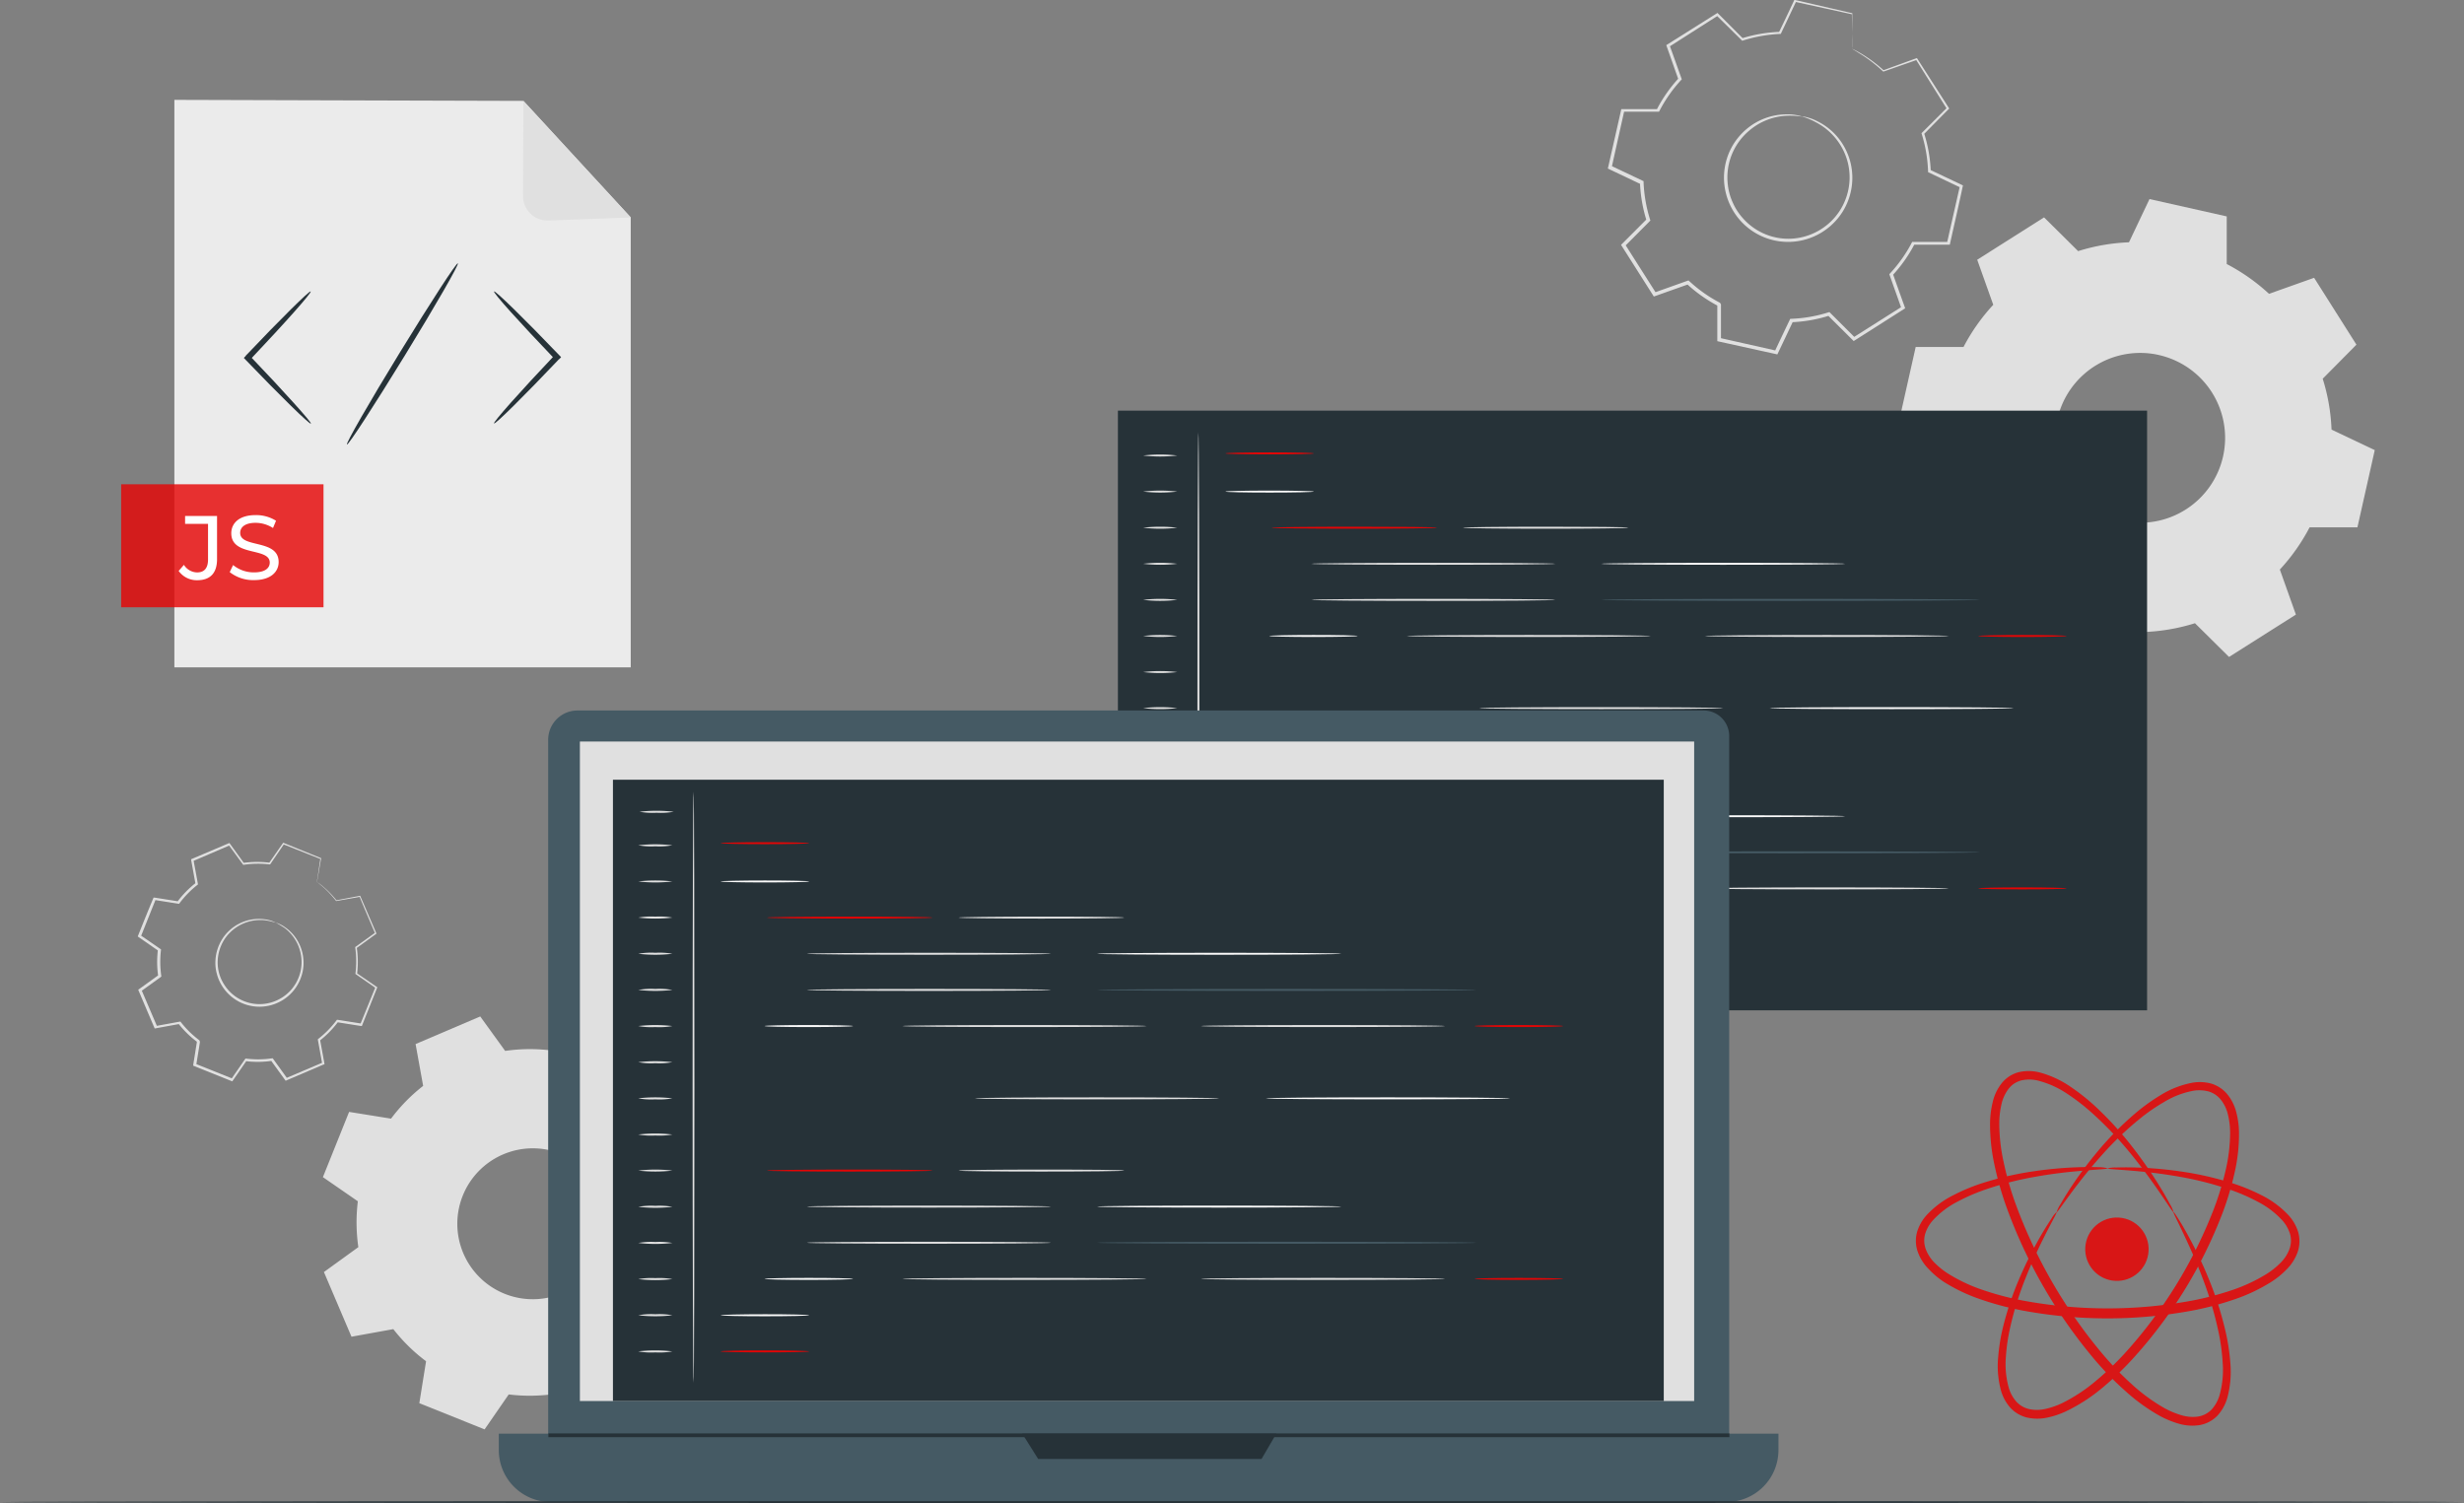 <svg xmlns="http://www.w3.org/2000/svg" viewBox="0 0 650.83 397.02"><rect x="0" y="0" width="650.83" height="397.02" fill="#808080" stroke="none"/><defs><style>.cls-1,.cls-2{fill:#e0e0e0;}.cls-1{fill-rule:evenodd;}.cls-3{fill:none;}.cls-4{fill:#ebebeb;}.cls-5{fill:#263238;}.cls-6{opacity:0.81;}.cls-7{fill:#e60505;}.cls-8{fill:#fff;}.cls-9{fill:#e50505;}.cls-10{fill:#e8505b;}.cls-11{fill:#fafafa;}.cls-12{fill:#455a64;}.cls-13{opacity:0.86;}.cls-14{fill:#e40505;}</style></defs><g id="Background_Complete" data-name="Background Complete"><path class="cls-1" d="M637.77,117.56a51.51,51.51,0,0,1,11.14,7.85l11.91-4.23L672,138.84l-8.91,9a51.1,51.1,0,0,1,2.33,13.43l11.42,5.42-4.58,20.4-12.63,0a51.51,51.51,0,0,1-7.86,11.15l4.24,11.9-17.66,11.19-9-8.91A51.51,51.51,0,0,1,616,214.74l-5.42,11.42-20.41-4.58,0-12.63A51.51,51.51,0,0,1,579,201.09l-11.91,4.24-11.19-17.66,8.92-9a51.94,51.94,0,0,1-2.34-13.43L551,159.86l4.58-20.4,12.63,0a51.27,51.27,0,0,1,7.86-11.15l-4.24-11.9,17.66-11.19,9,8.91a51.51,51.51,0,0,1,13.43-2.33l5.42-11.42,20.4,4.58,0,12.63Zm-18,24a22.43,22.43,0,1,0,17,26.8A22.43,22.43,0,0,0,619.78,141.57Z" transform="translate(-49.58 -47.8)"/><path class="cls-2" d="M525.53,78.51a12.64,12.64,0,0,1,3.91,1.23,16.46,16.46,0,0,1,7.81,7.89,16.62,16.62,0,0,1,1.59,7.63,17,17,0,0,1-2.62,8.56,17,17,0,0,1-7.5,6.43,16.92,16.92,0,0,1-19.64-4.4,17.06,17.06,0,0,1-4-9A16.91,16.91,0,0,1,506.34,88a16.73,16.73,0,0,1,4.7-6.22A16.48,16.48,0,0,1,521.47,78a12.6,12.6,0,0,1,4.06.56c0,.12-1.45-.29-4-.19a16.46,16.46,0,0,0-10,4,16.14,16.14,0,0,0-5.54,14.45,15,15,0,0,0,1.26,4.45,15.21,15.21,0,0,0,2.6,4.07,16,16,0,0,0,18.56,4.16,16.19,16.19,0,0,0,7.13-6.06,16.28,16.28,0,0,0,2.57-8.11,16.11,16.11,0,0,0-1.41-7.32,16.55,16.55,0,0,0-7.36-7.84C527,78.87,525.5,78.62,525.53,78.51Z" transform="translate(-49.58 -47.8)"/><path class="cls-2" d="M538.81,60.79a5.08,5.08,0,0,1,0-.59c0-.43,0-1,0-1.76q0-2.43-.09-7l.12.15-15.09-3.3.27-.13-4,8.44-.07.16h-.17a38.17,38.17,0,0,0-9.84,1.75l-.18.06-.13-.14L503,51.89l.42,0-13,8.29.15-.44c1,2.72,2.05,5.72,3.15,8.79l.08.22-.17.18a37.43,37.43,0,0,0-5.72,8.15l-.11.22h-.25l-9.33,0,.42-.33c-1.06,4.73-2.2,9.84-3.36,15.07l-.25-.5,8.43,4,.25.11V96a37.75,37.75,0,0,0,1.71,9.79l.09.27-.2.19-6.58,6.62.06-.58c2.62,4.13,5.43,8.55,8.27,13l-.56-.19,8.79-3.13.28-.1.21.19a37.08,37.08,0,0,0,8.11,5.72h0l.26.42h0v9.32l-.37-.47,15.07,3.39-.53.25q2-4.25,4-8.42l.13-.26h.28a37.28,37.28,0,0,0,9.79-1.7l.27-.08.2.2,6.6,6.59L539,137l13-8.24-.18.51c-1.06-3-2.09-5.91-3.12-8.79l-.08-.25.17-.19a37.39,37.39,0,0,0,5.75-8.12l.11-.22h9.58l-.39.31c1.2-5.3,2.34-10.3,3.41-15.06l.2.41-8.41-4-.19-.09V93a37.68,37.68,0,0,0-1.68-9.83l-.06-.18.14-.14,6.6-6.59,0,.35-8.2-13.07.25.08-8.81,3.08-.09,0-.07-.07a38.73,38.73,0,0,0-6-4.61l-1.6-1a5.56,5.56,0,0,1-.53-.32,4.14,4.14,0,0,1,.57.25c.37.19.92.48,1.64.9a37,37,0,0,1,6.12,4.53l-.15,0,8.77-3.19.16-.06.09.15,8.32,13,.12.19-.16.16c-2,2-4.18,4.22-6.56,6.64l.07-.32a38,38,0,0,1,1.77,10l-.19-.3,8.44,4,.26.13-.07.28c-1,4.77-2.17,9.77-3.34,15.07l-.07.31h-.32l-9.33,0,.37-.22a38.1,38.1,0,0,1-5.85,8.32l.09-.43q1.53,4.32,3.14,8.79l.11.33-.29.19-13,8.27-.31.19-.25-.25-6.62-6.58.46.11a37.88,37.88,0,0,1-10,1.75l.41-.26-4,8.43-.16.34-.37-.09L503.55,138l-.37-.08v-.38c0-1.55,0-3.1,0-4.65v-4.67h0c.51.84.14.23.25.42h0a38.78,38.78,0,0,1-8.32-5.87l.48.1L486.77,126l-.36.12-.2-.32-8.25-13-.2-.31.26-.27,6.59-6.61-.11.47a38.38,38.38,0,0,1-1.74-10l.25.39-8.42-4-.32-.15.08-.35,3.4-15,.07-.34h9.67l-.36.22A38.08,38.08,0,0,1,493,68.43l-.08.4L489.8,60l-.1-.28.26-.16L503,51.36l.23-.14.19.19C505.75,53.72,508,56,510,58l-.32-.08a38.05,38.05,0,0,1,10-1.7l-.24.15c1.46-3,2.82-5.86,4-8.4l.08-.18.19,0,15,3.47.12,0v.12q0,4.5-.06,6.92c0,.76,0,1.35,0,1.79A5.31,5.31,0,0,1,538.81,60.79Z" transform="translate(-49.58 -47.8)"/><path class="cls-3" d="M133.33,280.93a26.3,26.3,0,0,1,4.93,4.84l6.31-1.15,4.15,9.75-5.19,3.75a25.76,25.76,0,0,1,.08,6.91l5.27,3.64-3.95,9.84-6.33-1a26,26,0,0,1-4.83,4.94l1.15,6.3-9.75,4.16-3.75-5.19a25.77,25.77,0,0,1-6.91.07L110.87,333l-9.84-4,1-6.32a25.76,25.76,0,0,1-4.94-4.84l-6.3,1.15-4.16-9.75,5.19-3.75a25.77,25.77,0,0,1-.07-6.91L86.5,295l4-9.83,6.32,1a25.76,25.76,0,0,1,4.84-4.94l-1.15-6.3,9.74-4.16L114,276a26.18,26.18,0,0,1,6.91-.07l3.64-5.27,9.83,3.95-1,6.32Zm-11,10.55a11.37,11.37,0,1,0,6.31,14.79A11.37,11.37,0,0,0,122.37,291.48Z" transform="translate(-49.58 -47.8)"/><path class="cls-2" d="M122.37,291.48a8.79,8.79,0,0,1,2.52,1.26,11.31,11.31,0,0,1,4.42,6.21,11.6,11.6,0,0,1,.24,5.35,11.74,11.74,0,0,1-2.73,5.51,11.7,11.7,0,0,1-5.78,3.53,11.63,11.63,0,0,1-12.83-5.15,11.37,11.37,0,0,1-1.37-3.22,10.91,10.91,0,0,1-.36-3.34,11.71,11.71,0,0,1,1.85-5.86,11.49,11.49,0,0,1,11.35-5.12,8.58,8.58,0,0,1,2.69.83c0,.08-1-.35-2.72-.58a11.31,11.31,0,0,0-7.22,1.58,11.1,11.1,0,0,0-3.65,3.58,11.28,11.28,0,0,0-1.7,5.59,10.7,10.7,0,0,0,.36,3.16,10.36,10.36,0,0,0,1.32,3,11,11,0,0,0,12.12,4.87,11.17,11.17,0,0,0,5.5-3.32,11.13,11.13,0,0,0,2.48-10.32,11.33,11.33,0,0,0-4.12-6.13A26.71,26.71,0,0,0,122.37,291.48Z" transform="translate(-49.58 -47.8)"/><path class="cls-2" d="M133.33,280.93a1.68,1.68,0,0,1,0-.39c0-.3.09-.69.17-1.2.16-1.1.39-2.69.7-4.74l.06.11-9.85-3.9.19-.06c-1.09,1.61-2.31,3.38-3.61,5.29l-.07.09h-.12a25.49,25.49,0,0,0-6.85.1l-.13,0-.08-.11L110,271l.27.08-9.73,4.18.15-.28c.36,1.95.76,4.09,1.16,6.3l0,.16-.13.1A25.81,25.81,0,0,0,97,286.38l-.1.14-.17,0-6.33-1,.32-.18c-1.24,3.09-2.57,6.43-3.94,9.84l-.11-.36,5.27,3.64.16.1,0,.19a26.05,26.05,0,0,0,.08,6.82l0,.19-.15.12-5.19,3.75.1-.38L91.11,319l-.36-.19,6.3-1.15.2,0,.12.15a25.65,25.65,0,0,0,4.87,4.77h0c.06.14-.12-.31.13.32h0V323l0,.2-.07.4-.12.79-.26,1.59c-.17,1.05-.34,2.11-.51,3.15l-.2-.35,9.84,3.95-.39.12,3.64-5.27.11-.16.2,0a25.1,25.1,0,0,0,6.82-.07l.19,0,.11.15,3.75,5.2-.37-.11,9.75-4.15-.18.33q-.57-3.21-1.14-6.3l0-.18.14-.1a26,26,0,0,0,4.79-4.88l.1-.14.17,0,6.32,1-.3.16,4-9.82.09.3-5.26-3.66-.12-.08,0-.14a26,26,0,0,0-.06-6.85l0-.13.11-.07,5.2-3.74-.06.23c-1.6-3.78-3-7-4.12-9.76l.16.08-6.31,1.11h-.06l0-.05a26.36,26.36,0,0,0-3.55-3.78l-1-.84c-.23-.18-.33-.27-.32-.28l.35.24c.23.17.58.43,1,.79a26.13,26.13,0,0,1,3.65,3.74l-.11,0,6.3-1.2.11,0,0,.11,4.2,9.73.06.14-.12.09-5.18,3.77.09-.2a26.05,26.05,0,0,1,.09,7l-.1-.22,5.28,3.63.17.11-.08.18c-1.24,3.12-2.55,6.38-3.93,9.85l-.08.2-.22,0-6.32-1,.27-.11a26.21,26.21,0,0,1-4.88,5l.11-.29q.57,3.11,1.15,6.3l0,.24L135,329l-9.75,4.17-.22.1-.15-.2-3.76-5.19.3.13a26.36,26.36,0,0,1-7,.08l.3-.14q-1.8,2.61-3.64,5.27l-.14.22-.24-.1-9.84-3.95-.24-.09,0-.26.51-3.15.25-1.59.13-.79.06-.4,0-.2,0-.1v-.08h0c.25.62.07.17.12.31h0a25.75,25.75,0,0,1-5-4.89l.31.12-6.3,1.15-.26.05-.1-.24c-1.43-3.35-2.84-6.66-4.15-9.75l-.1-.24.2-.15,5.2-3.75-.13.31a26.55,26.55,0,0,1-.07-7l.13.3-5.26-3.65-.2-.14.09-.22c1.37-3.42,2.71-6.75,4-9.83l.09-.22.23,0,6.32,1-.27.11a26.29,26.29,0,0,1,4.89-5l-.1.26c-.4-2.2-.78-4.35-1.14-6.3l0-.2.19-.08,9.75-4.14.17-.07.11.15,3.74,5.2-.2-.09a26.22,26.22,0,0,1,7-.05l-.18.08,3.66-5.25.08-.11.12.05,9.81,4,.08,0v.08l-.81,4.68c-.09.51-.17.91-.22,1.21A2.39,2.39,0,0,1,133.33,280.93Z" transform="translate(-49.58 -47.8)"/><path class="cls-1" d="M216.94,334.08a45.34,45.34,0,0,1,8.64,8.47l11-2,7.29,17.08-9.1,6.58a45.41,45.41,0,0,1,.14,12.11l9.23,6.38-6.93,17.23-11.08-1.78a45.11,45.11,0,0,1-8.47,8.65l2,11-17.08,7.29L196.06,416a45.84,45.84,0,0,1-12.11.13l-6.37,9.23-17.24-6.92,1.78-11.08a45.45,45.45,0,0,1-8.65-8.48l-11.05,2-7.28-17.08,9.09-6.58a45.85,45.85,0,0,1-.13-12.11l-9.23-6.38,6.92-17.23,11.08,1.78a45.45,45.45,0,0,1,8.48-8.65l-2-11.05,17.08-7.29,6.58,9.1a45.43,45.43,0,0,1,12.11-.13l6.38-9.23L218.71,323l-1.77,11.08Zm-19.2,18.48a19.93,19.93,0,1,0,11.06,25.92A19.93,19.93,0,0,0,197.74,352.56Z" transform="translate(-49.58 -47.8)"/></g><g id="JavaScript"><polygon class="cls-4" points="166.6 176.28 46.06 176.28 46.06 26.38 138.26 26.65 166.6 57.41 166.6 176.28"/><path class="cls-5" d="M131.7,159.7c-.15.15-2.15-1.66-5.26-4.7s-7.34-7.32-11.94-12.12l-.51-.54.51-.54,0-.05c4.58-4.83,8.79-9.15,11.9-12.22s5.1-4.9,5.25-4.75-1.55,2.24-4.45,5.51-7,7.7-11.57,12.54l-.05,0V141.8c4.6,4.8,8.69,9.2,11.6,12.44S131.86,159.55,131.7,159.7Z" transform="translate(-49.58 -47.8)"/><path class="cls-5" d="M180.07,124.78c.16-.15,2.16,1.66,5.27,4.7s7.34,7.32,11.93,12.12l.52.54-.51.54-.05,0c-4.59,4.84-8.8,9.15-11.9,12.22s-5.1,4.9-5.26,4.75,1.56-2.24,4.46-5.51,7-7.7,11.56-12.53l0-.06v1.08c-4.59-4.8-8.69-9.2-11.6-12.43S179.92,124.93,180.07,124.78Z" transform="translate(-49.58 -47.8)"/><path class="cls-5" d="M141.22,165.21c-.36-.22,5.89-11.12,14-24.34s14.93-23.75,15.3-23.52-5.88,11.12-14,24.34S141.59,165.44,141.22,165.21Z" transform="translate(-49.58 -47.8)"/><path class="cls-2" d="M187.84,74.46l-.11,25.11a6.46,6.46,0,0,0,6.65,6.48l21.8-.81Z" transform="translate(-49.58 -47.8)"/><g class="cls-6"><rect class="cls-7" x="32" y="127.92" width="53.45" height="32.49"/></g><path class="cls-8" d="M96.77,198.61,98.16,197a4.19,4.19,0,0,0,3.5,2c1.89,0,2.87-1.15,2.87-3.41v-9.42H98.47v-2.08h8.44v11.38c0,3.74-1.82,5.59-5.25,5.59A5.87,5.87,0,0,1,96.77,198.61Z" transform="translate(-49.58 -47.8)"/><path class="cls-8" d="M110.26,198.92l.89-1.87a8.6,8.6,0,0,0,5.53,1.94c2.91,0,4.15-1.13,4.15-2.59,0-4.1-10.16-1.51-10.16-7.74,0-2.59,2-4.8,6.42-4.8a9.88,9.88,0,0,1,5.4,1.49l-.8,1.92a8.6,8.6,0,0,0-4.6-1.37c-2.85,0-4.07,1.2-4.07,2.66,0,4.1,10.16,1.54,10.16,7.7,0,2.56-2.06,4.77-6.5,4.77A10,10,0,0,1,110.26,198.92Z" transform="translate(-49.58 -47.8)"/></g><g id="Screen"><rect class="cls-5" x="295.28" y="108.47" width="271.84" height="158.4"/><path class="cls-2" d="M366.12,306.7c-.14,0-.26-32.39-.26-72.34S366,162,366.12,162s.26,32.38.26,72.34S366.27,306.7,366.12,306.7Z" transform="translate(-49.58 -47.8)"/><path class="cls-2" d="M360.53,168.12a39.07,39.07,0,0,1-9,0,39.07,39.07,0,0,1,9,0Z" transform="translate(-49.58 -47.8)"/><path class="cls-2" d="M360.53,177.65a39.07,39.07,0,0,1-9,0,39.07,39.07,0,0,1,9,0Z" transform="translate(-49.58 -47.8)"/><path class="cls-2" d="M360.53,187.19a39.07,39.07,0,0,1-9,0,39.07,39.07,0,0,1,9,0Z" transform="translate(-49.58 -47.8)"/><path class="cls-2" d="M360.53,196.72a39.07,39.07,0,0,1-9,0,39.07,39.07,0,0,1,9,0Z" transform="translate(-49.58 -47.8)"/><path class="cls-2" d="M360.53,206.25a39.07,39.07,0,0,1-9,0,39.07,39.07,0,0,1,9,0Z" transform="translate(-49.58 -47.8)"/><path class="cls-2" d="M360.53,215.79a39.07,39.07,0,0,1-9,0,39.07,39.07,0,0,1,9,0Z" transform="translate(-49.58 -47.8)"/><path class="cls-2" d="M360.53,225.32a39.07,39.07,0,0,1-9,0,39.07,39.07,0,0,1,9,0Z" transform="translate(-49.58 -47.8)"/><path class="cls-2" d="M360.53,234.85a39.07,39.07,0,0,1-9,0,39.07,39.07,0,0,1,9,0Z" transform="translate(-49.58 -47.8)"/><path class="cls-2" d="M360.53,244.39a39.07,39.07,0,0,1-9,0,39.07,39.07,0,0,1,9,0Z" transform="translate(-49.58 -47.8)"/><path class="cls-2" d="M360.53,253.92a39.07,39.07,0,0,1-9,0,39.07,39.07,0,0,1,9,0Z" transform="translate(-49.58 -47.8)"/><path class="cls-2" d="M360.53,263.45a39.07,39.07,0,0,1-9,0,39.07,39.07,0,0,1,9,0Z" transform="translate(-49.58 -47.8)"/><path class="cls-2" d="M360.53,273a39.07,39.07,0,0,1-9,0,39.07,39.07,0,0,1,9,0Z" transform="translate(-49.58 -47.8)"/><path class="cls-2" d="M360.53,282.52a39.07,39.07,0,0,1-9,0,39.07,39.07,0,0,1,9,0Z" transform="translate(-49.58 -47.8)"/><path class="cls-2" d="M360.53,292.05a39.07,39.07,0,0,1-9,0,39.07,39.07,0,0,1,9,0Z" transform="translate(-49.58 -47.8)"/><path class="cls-2" d="M360.53,301.59a39.07,39.07,0,0,1-9,0,39.07,39.07,0,0,1,9,0Z" transform="translate(-49.58 -47.8)"/><path class="cls-9" d="M396.62,167.56c0,.14-5.23.26-11.68.26s-11.69-.12-11.69-.26,5.23-.26,11.69-.26S396.62,167.41,396.62,167.56Z" transform="translate(-49.58 -47.8)"/><path class="cls-10" d="M396.62,301.59c0,.14-5.23.26-11.68.26s-11.69-.12-11.69-.26,5.23-.26,11.69-.26S396.62,301.44,396.62,301.59Z" transform="translate(-49.58 -47.8)"/><path class="cls-9" d="M429.16,187.19c0,.14-9.79.26-21.86.26s-21.86-.12-21.86-.26,9.79-.26,21.86-.26S429.16,187,429.16,187.19Z" transform="translate(-49.58 -47.8)"/><path class="cls-2" d="M479.7,187.19c0,.14-9.78.26-21.85.26s-21.86-.12-21.86-.26,9.78-.26,21.86-.26S479.7,187,479.7,187.19Z" transform="translate(-49.58 -47.8)"/><path class="cls-2" d="M460.39,196.72c0,.14-14.43.26-32.21.26s-32.22-.12-32.22-.26,14.42-.26,32.22-.26S460.39,196.58,460.39,196.72Z" transform="translate(-49.58 -47.8)"/><path class="cls-2" d="M460.39,206.25c0,.15-14.43.26-32.21.26S396,206.4,396,206.25s14.42-.26,32.22-.26S460.39,206.11,460.39,206.25Z" transform="translate(-49.58 -47.8)"/><path class="cls-2" d="M504.73,234.85c0,.15-14.42.26-32.21.26s-32.21-.11-32.21-.26,14.42-.26,32.21-.26S504.73,234.71,504.73,234.85Z" transform="translate(-49.58 -47.8)"/><path class="cls-2" d="M485.6,215.79c0,.14-14.43.26-32.21.26s-32.22-.12-32.22-.26,14.42-.26,32.22-.26S485.6,215.64,485.6,215.79Z" transform="translate(-49.58 -47.8)"/><path class="cls-2" d="M564.32,215.79c0,.14-14.42.26-32.21.26s-32.21-.12-32.21-.26,14.42-.26,32.21-.26S564.32,215.64,564.32,215.79Z" transform="translate(-49.58 -47.8)"/><path class="cls-11" d="M536.94,196.72c0,.14-14.42.26-32.21.26s-32.21-.12-32.21-.26,14.42-.26,32.21-.26S536.94,196.58,536.94,196.72Z" transform="translate(-49.58 -47.8)"/><path class="cls-11" d="M581.45,234.85c0,.15-14.43.26-32.21.26S517,235,517,234.85s14.42-.26,32.22-.26S581.45,234.71,581.45,234.85Z" transform="translate(-49.58 -47.8)"/><path class="cls-12" d="M572.56,206.25c0,.15-22.4.26-50,.26s-50-.11-50-.26,22.39-.26,50-.26S572.56,206.11,572.56,206.25Z" transform="translate(-49.58 -47.8)"/><path class="cls-11" d="M396.62,177.65c0,.15-5.23.26-11.68.26s-11.69-.11-11.69-.26,5.23-.26,11.69-.26S396.62,177.51,396.62,177.65Z" transform="translate(-49.58 -47.8)"/><path class="cls-11" d="M396.62,292.05c0,.15-5.23.26-11.68.26s-11.69-.11-11.69-.26,5.23-.26,11.69-.26S396.62,291.91,396.62,292.05Z" transform="translate(-49.58 -47.8)"/><path class="cls-11" d="M408.19,215.79c0,.14-5.23.26-11.68.26s-11.68-.12-11.68-.26,5.23-.26,11.68-.26S408.19,215.64,408.19,215.79Z" transform="translate(-49.58 -47.8)"/><path class="cls-9" d="M595.45,215.79c0,.14-5.23.26-11.68.26s-11.68-.12-11.68-.26,5.23-.26,11.68-.26S595.45,215.64,595.45,215.79Z" transform="translate(-49.58 -47.8)"/><path class="cls-10" d="M429.16,253.86c0,.15-9.79.26-21.86.26s-21.86-.11-21.86-.26,9.79-.26,21.86-.26S429.16,253.72,429.16,253.86Z" transform="translate(-49.58 -47.8)"/><path class="cls-2" d="M479.7,253.86c0,.15-9.78.26-21.85.26S436,254,436,253.86s9.78-.26,21.86-.26S479.7,253.72,479.7,253.86Z" transform="translate(-49.58 -47.8)"/><path class="cls-2" d="M460.39,263.4c0,.14-14.43.26-32.21.26S396,263.54,396,263.4s14.42-.26,32.22-.26S460.39,263.25,460.39,263.4Z" transform="translate(-49.58 -47.8)"/><path class="cls-2" d="M460.39,272.93c0,.14-14.43.26-32.21.26s-32.22-.12-32.22-.26,14.42-.26,32.22-.26S460.39,272.79,460.39,272.93Z" transform="translate(-49.58 -47.8)"/><path class="cls-2" d="M485.6,282.46c0,.15-14.43.26-32.21.26s-32.22-.11-32.22-.26,14.42-.26,32.22-.26S485.6,282.32,485.6,282.46Z" transform="translate(-49.58 -47.8)"/><path class="cls-2" d="M564.32,282.46c0,.15-14.42.26-32.21.26s-32.21-.11-32.21-.26,14.42-.26,32.21-.26S564.32,282.32,564.32,282.46Z" transform="translate(-49.58 -47.8)"/><path class="cls-11" d="M536.94,263.4c0,.14-14.42.26-32.21.26s-32.21-.12-32.21-.26,14.42-.26,32.21-.26S536.94,263.25,536.94,263.4Z" transform="translate(-49.58 -47.8)"/><path class="cls-12" d="M572.56,272.93c0,.14-22.4.26-50,.26s-50-.12-50-.26,22.39-.26,50-.26S572.56,272.79,572.56,272.93Z" transform="translate(-49.58 -47.8)"/><path class="cls-11" d="M408.19,282.46c0,.15-5.23.26-11.68.26s-11.68-.11-11.68-.26,5.23-.26,11.68-.26S408.19,282.32,408.19,282.46Z" transform="translate(-49.58 -47.8)"/><path class="cls-9" d="M595.45,282.46c0,.15-5.23.26-11.68.26s-11.68-.11-11.68-.26,5.23-.26,11.68-.26S595.45,282.32,595.45,282.46Z" transform="translate(-49.58 -47.8)"/></g><g id="React"><g class="cls-13"><path class="cls-7" d="M623.69,368c-.18.1-1.87-2.71-5.28-7.53-1.71-2.4-3.86-5.31-6.52-8.53a96,96,0,0,0-9.79-10.21,55.46,55.46,0,0,0-6.47-5,24.87,24.87,0,0,0-7.83-3.52,9.51,9.51,0,0,0-4.21-.05,6.2,6.2,0,0,0-3.44,2.2,10.32,10.32,0,0,0-1.9,4.08,22.7,22.7,0,0,0-.59,4.87,47.49,47.49,0,0,0,1.14,10.39,82.74,82.74,0,0,0,3,10.62,132.44,132.44,0,0,0,23.22,40.22,83.89,83.89,0,0,0,7.68,7.94,48.28,48.28,0,0,0,8.43,6.18,22.31,22.31,0,0,0,4.51,1.92,10.4,10.4,0,0,0,4.49.4,6.33,6.33,0,0,0,3.63-1.88,9.66,9.66,0,0,0,2.06-3.68,24.79,24.79,0,0,0,.86-8.54,55.29,55.29,0,0,0-1.07-8.08,95.24,95.24,0,0,0-3.95-13.59c-1.46-3.92-2.89-7.23-4.13-9.91-2.46-5.36-4-8.23-3.87-8.33s.56.62,1.4,1.94,2,3.31,3.38,5.94,3,5.92,4.58,9.84a89.59,89.59,0,0,1,4.39,13.72,55.94,55.94,0,0,1,1.28,8.35,26.57,26.57,0,0,1-.81,9.31,11.87,11.87,0,0,1-2.5,4.56,8.58,8.58,0,0,1-4.88,2.61,12.68,12.68,0,0,1-5.49-.4,25.12,25.12,0,0,1-5-2.07,49.55,49.55,0,0,1-8.93-6.44,83.87,83.87,0,0,1-8-8.12,132.34,132.34,0,0,1-23.69-41.05,85.67,85.67,0,0,1-3.06-10.95,49.84,49.84,0,0,1-1.1-11,24.61,24.61,0,0,1,.72-5.39,12.34,12.34,0,0,1,2.4-4.95,8.47,8.47,0,0,1,4.7-2.92,11.75,11.75,0,0,1,5.19.11,26.4,26.4,0,0,1,8.46,3.95,54.36,54.36,0,0,1,6.6,5.29A89,89,0,0,1,613,351c2.59,3.35,4.64,6.37,6.23,8.88s2.72,4.52,3.46,5.9A8.08,8.08,0,0,1,623.69,368Z" transform="translate(-49.58 -47.8)"/><path class="cls-7" d="M592.82,367.92c.18.12-1.45,2.84-4,8-1.26,2.56-2.73,5.73-4.22,9.49a86.1,86.1,0,0,0-4.07,13.06,50.33,50.33,0,0,0-1.13,7.8,23.11,23.11,0,0,0,.81,8.25,9.65,9.65,0,0,0,2,3.56,6.57,6.57,0,0,0,3.49,1.95,10,10,0,0,0,4.35-.12,20.86,20.86,0,0,0,4.45-1.6,43.94,43.94,0,0,0,8.43-5.55,78.46,78.46,0,0,0,7.75-7.35,122.43,122.43,0,0,0,23.62-38.18A78.45,78.45,0,0,0,637.43,357a43.72,43.72,0,0,0,1.2-10,20.09,20.09,0,0,0-.55-4.7,10.07,10.07,0,0,0-1.84-3.95,6.54,6.54,0,0,0-3.29-2.25,9.65,9.65,0,0,0-4.08-.18,23,23,0,0,0-7.74,3,48.68,48.68,0,0,0-6.47,4.49,85.59,85.59,0,0,0-9.88,9.47c-2.7,3-4.87,5.74-6.61,8-3.46,4.55-5.17,7.22-5.35,7.1a7.64,7.64,0,0,1,1-2.08c.75-1.32,1.9-3.23,3.52-5.61s3.7-5.23,6.33-8.38a82.52,82.52,0,0,1,9.8-9.93,51.25,51.25,0,0,1,6.64-4.81,24.68,24.68,0,0,1,8.41-3.35,11.65,11.65,0,0,1,5,.17,8.79,8.79,0,0,1,4.45,2.95,12.23,12.23,0,0,1,2.33,4.81,22,22,0,0,1,.68,5.23,45.64,45.64,0,0,1-1.17,10.61,79.69,79.69,0,0,1-3.16,10.57,121.69,121.69,0,0,1-24.15,39,80.11,80.11,0,0,1-8,7.54,45.38,45.38,0,0,1-9,5.78,22,22,0,0,1-5,1.73,12.33,12.33,0,0,1-5.34.06,8.79,8.79,0,0,1-4.62-2.67,11.73,11.73,0,0,1-2.41-4.42,24.73,24.73,0,0,1-.75-9,49.73,49.73,0,0,1,1.33-8.08,82.81,82.81,0,0,1,4.52-13.21c1.64-3.76,3.27-6.89,4.67-9.4s2.61-4.4,3.45-5.66A8.14,8.14,0,0,1,592.82,367.92Z" transform="translate(-49.58 -47.8)"/><path class="cls-7" d="M606.28,356.42c0,.21-3.17.27-8.86.82-2.84.27-6.31.69-10.29,1.4a86.16,86.16,0,0,0-13.25,3.41,49.69,49.69,0,0,0-7.23,3.15,23,23,0,0,0-6.58,5,9.57,9.57,0,0,0-2,3.57,6.54,6.54,0,0,0,.18,4,10,10,0,0,0,2.39,3.64,19.69,19.69,0,0,0,3.71,2.94,43.09,43.09,0,0,0,9.15,4.25,78,78,0,0,0,10.32,2.72,122.19,122.19,0,0,0,44.9,0,79.58,79.58,0,0,0,10.32-2.71,43.94,43.94,0,0,0,9.16-4.26,20.37,20.37,0,0,0,3.7-2.94,10,10,0,0,0,2.39-3.64,6.5,6.5,0,0,0,.18-4,9.61,9.61,0,0,0-2-3.56,23,23,0,0,0-6.58-5,49.69,49.69,0,0,0-7.23-3.15,86.46,86.46,0,0,0-13.25-3.41c-4-.71-7.45-1.13-10.29-1.4-5.69-.55-8.86-.61-8.86-.82a7.8,7.8,0,0,1,2.31-.24c1.51-.05,3.74-.08,6.62.05a104.65,104.65,0,0,1,10.46,1,83.42,83.42,0,0,1,13.6,3.11,49.7,49.7,0,0,1,7.58,3.11,25,25,0,0,1,7.28,5.39,11.76,11.76,0,0,1,2.5,4.38,8.86,8.86,0,0,1-.16,5.34,12.32,12.32,0,0,1-2.86,4.5,22.61,22.61,0,0,1-4.1,3.34,45.66,45.66,0,0,1-9.64,4.58,80,80,0,0,1-10.64,2.88,122.45,122.45,0,0,1-45.9,0A80,80,0,0,1,572.69,391a45.89,45.89,0,0,1-9.64-4.58A22.57,22.57,0,0,1,559,383a12.31,12.31,0,0,1-2.86-4.51,8.79,8.79,0,0,1-.17-5.34,11.76,11.76,0,0,1,2.5-4.38,24.78,24.78,0,0,1,7.28-5.38,48.78,48.78,0,0,1,7.58-3.12,83.42,83.42,0,0,1,13.6-3.11,104.65,104.65,0,0,1,10.46-1c2.88-.13,5.11-.1,6.62-.05A7.8,7.8,0,0,1,606.28,356.42Z" transform="translate(-49.58 -47.8)"/><circle class="cls-7" cx="608.76" cy="377.79" r="8.37" transform="translate(88.52 870.17) rotate(-80.76)"/></g></g><g id="Device"><path class="cls-12" d="M152.55,187.67H450a6.74,6.74,0,0,1,6.74,6.74v185A14.57,14.57,0,0,1,442.17,394H159.36a14.57,14.57,0,0,1-14.57-14.57v-184A7.75,7.75,0,0,1,152.55,187.67Z"/><path class="cls-12" d="M131.75,378.69h338a0,0,0,0,1,0,0V383A13.72,13.72,0,0,1,456,396.74H145.47A13.72,13.72,0,0,1,131.75,383v-4.33a0,0,0,0,1,0,0Z"/><rect class="cls-2" x="153.17" y="195.87" width="294.32" height="174.2"/><polygon class="cls-5" points="270.01 378.69 274.21 385.37 333.22 385.37 337.12 378.69 270.01 378.69"/><rect class="cls-5" x="144.85" y="378.63" width="311.94" height="0.99"/><rect class="cls-5" x="161.9" y="205.96" width="277.56" height="164.11"/><path class="cls-2" d="M232.78,413.05c-.14,0-.26-34.95-.26-78.06s.12-78.06.26-78.06S233,291.87,233,335,232.92,413.05,232.78,413.05Z" transform="translate(-49.58 -47.8)"/><path class="cls-2" d="M227.18,271.08a19.36,19.36,0,0,1-4.51.26,19.36,19.36,0,0,1-4.51-.26,39.25,39.25,0,0,1,9,0Z" transform="translate(-49.58 -47.8)"/><path class="cls-2" d="M227.53,262.22a19.36,19.36,0,0,1-4.51.26,19.36,19.36,0,0,1-4.51-.26,39.25,39.25,0,0,1,9,0Z" transform="translate(-49.58 -47.8)"/><path class="cls-2" d="M227.18,280.63a39.25,39.25,0,0,1-9,0,39.25,39.25,0,0,1,9,0Z" transform="translate(-49.58 -47.8)"/><path class="cls-2" d="M227.18,290.18a39.25,39.25,0,0,1-9,0,19.36,19.36,0,0,1,4.51-.26A19.36,19.36,0,0,1,227.18,290.18Z" transform="translate(-49.58 -47.8)"/><path class="cls-2" d="M227.18,299.73a39.25,39.25,0,0,1-9,0,19.36,19.36,0,0,1,4.51-.26A19.36,19.36,0,0,1,227.18,299.73Z" transform="translate(-49.58 -47.8)"/><path class="cls-2" d="M227.18,309.28a39.25,39.25,0,0,1-9,0,19.36,19.36,0,0,1,4.51-.26A19.36,19.36,0,0,1,227.18,309.28Z" transform="translate(-49.58 -47.8)"/><path class="cls-2" d="M227.18,318.82a19,19,0,0,1-4.51.27,19,19,0,0,1-4.51-.27,39.25,39.25,0,0,1,9,0Z" transform="translate(-49.58 -47.8)"/><path class="cls-2" d="M227.18,328.37a19.36,19.36,0,0,1-4.51.26,19.36,19.36,0,0,1-4.51-.26,39.25,39.25,0,0,1,9,0Z" transform="translate(-49.58 -47.8)"/><path class="cls-2" d="M227.18,337.92a19.36,19.36,0,0,1-4.51.26,19.36,19.36,0,0,1-4.51-.26,39.25,39.25,0,0,1,9,0Z" transform="translate(-49.58 -47.8)"/><path class="cls-2" d="M227.18,347.47a19.36,19.36,0,0,1-4.51.26,19.36,19.36,0,0,1-4.51-.26,39.25,39.25,0,0,1,9,0Z" transform="translate(-49.58 -47.8)"/><path class="cls-2" d="M227.18,357a39.25,39.25,0,0,1-9,0,39.25,39.25,0,0,1,9,0Z" transform="translate(-49.58 -47.8)"/><path class="cls-2" d="M227.18,366.57a39.25,39.25,0,0,1-9,0,19.36,19.36,0,0,1,4.51-.26A19.36,19.36,0,0,1,227.18,366.57Z" transform="translate(-49.58 -47.8)"/><path class="cls-2" d="M227.18,376.12a39.25,39.25,0,0,1-9,0,19.36,19.36,0,0,1,4.51-.26A19.36,19.36,0,0,1,227.18,376.12Z" transform="translate(-49.58 -47.8)"/><path class="cls-2" d="M227.18,385.67a39.25,39.25,0,0,1-9,0,19.36,19.36,0,0,1,4.51-.26A19.36,19.36,0,0,1,227.18,385.67Z" transform="translate(-49.58 -47.8)"/><path class="cls-2" d="M227.18,395.22a39.25,39.25,0,0,1-9,0,19,19,0,0,1,4.51-.27A19,19,0,0,1,227.18,395.22Z" transform="translate(-49.58 -47.8)"/><path class="cls-2" d="M227.18,404.76a19.36,19.36,0,0,1-4.51.26,19.36,19.36,0,0,1-4.51-.26,39.25,39.25,0,0,1,9,0Z" transform="translate(-49.58 -47.8)"/><path class="cls-14" d="M263.33,270.52c0,.14-5.24.26-11.7.26s-11.71-.12-11.71-.26,5.24-.26,11.71-.26S263.33,270.37,263.33,270.52Z" transform="translate(-49.58 -47.8)"/><path class="cls-14" d="M263.33,404.76c0,.15-5.24.26-11.7.26s-11.71-.11-11.71-.26,5.24-.26,11.71-.26S263.33,404.62,263.33,404.76Z" transform="translate(-49.58 -47.8)"/><path class="cls-14" d="M295.92,290.18c0,.14-9.81.26-21.9.26s-21.89-.12-21.89-.26,9.8-.26,21.89-.26S295.92,290,295.92,290.18Z" transform="translate(-49.58 -47.8)"/><path class="cls-2" d="M346.55,290.18c0,.14-9.81.26-21.9.26s-21.89-.12-21.89-.26,9.8-.26,21.89-.26S346.55,290,346.55,290.18Z" transform="translate(-49.58 -47.8)"/><path class="cls-2" d="M327.2,299.73c0,.14-14.45.26-32.27.26s-32.26-.12-32.26-.26,14.44-.26,32.26-.26S327.2,299.58,327.2,299.73Z" transform="translate(-49.58 -47.8)"/><path class="cls-2" d="M327.2,309.28c0,.14-14.45.26-32.27.26s-32.26-.12-32.26-.26,14.44-.26,32.26-.26S327.2,309.13,327.2,309.28Z" transform="translate(-49.58 -47.8)"/><path class="cls-2" d="M371.61,337.92c0,.15-14.44.26-32.26.26s-32.27-.11-32.27-.26,14.45-.26,32.27-.26S371.61,337.78,371.61,337.92Z" transform="translate(-49.58 -47.8)"/><path class="cls-2" d="M352.45,318.82c0,.15-14.45.27-32.27.27s-32.26-.12-32.26-.27,14.44-.26,32.26-.26S352.45,318.68,352.45,318.82Z" transform="translate(-49.58 -47.8)"/><path class="cls-2" d="M431.3,318.82c0,.15-14.45.27-32.26.27s-32.27-.12-32.27-.27,14.45-.26,32.27-.26S431.3,318.68,431.3,318.82Z" transform="translate(-49.58 -47.8)"/><path class="cls-11" d="M403.88,299.73c0,.14-14.45.26-32.27.26s-32.26-.12-32.26-.26,14.44-.26,32.26-.26S403.88,299.58,403.88,299.73Z" transform="translate(-49.58 -47.8)"/><path class="cls-11" d="M448.45,337.92c0,.15-14.45.26-32.26.26s-32.27-.11-32.27-.26,14.45-.26,32.27-.26S448.45,337.78,448.45,337.92Z" transform="translate(-49.58 -47.8)"/><path class="cls-12" d="M439.55,309.28c0,.14-22.43.26-50.1.26s-50.1-.12-50.1-.26,22.43-.26,50.1-.26S439.55,309.13,439.55,309.28Z" transform="translate(-49.58 -47.8)"/><path class="cls-11" d="M263.33,280.63c0,.14-5.24.26-11.7.26s-11.71-.12-11.71-.26,5.24-.26,11.71-.26S263.33,280.49,263.33,280.63Z" transform="translate(-49.58 -47.8)"/><path class="cls-11" d="M263.33,395.22c0,.14-5.24.26-11.7.26s-11.71-.12-11.71-.26,5.24-.27,11.71-.27S263.33,395.07,263.33,395.22Z" transform="translate(-49.58 -47.8)"/><path class="cls-11" d="M274.92,318.82c0,.15-5.24.27-11.7.27s-11.7-.12-11.7-.27,5.23-.26,11.7-.26S274.92,318.68,274.92,318.82Z" transform="translate(-49.58 -47.8)"/><path class="cls-14" d="M462.48,318.82c0,.15-5.24.27-11.7.27s-11.7-.12-11.7-.27,5.23-.26,11.7-.26S462.48,318.68,462.48,318.82Z" transform="translate(-49.58 -47.8)"/><path class="cls-14" d="M295.92,357c0,.15-9.81.26-21.9.26s-21.89-.11-21.89-.26,9.8-.26,21.89-.26S295.92,356.82,295.92,357Z" transform="translate(-49.58 -47.8)"/><path class="cls-2" d="M346.55,357c0,.15-9.81.26-21.9.26s-21.89-.11-21.89-.26,9.8-.26,21.89-.26S346.55,356.82,346.55,357Z" transform="translate(-49.58 -47.8)"/><path class="cls-2" d="M327.2,366.51c0,.15-14.45.26-32.27.26s-32.26-.11-32.26-.26,14.44-.26,32.26-.26S327.2,366.37,327.2,366.51Z" transform="translate(-49.58 -47.8)"/><path class="cls-2" d="M327.2,376.06c0,.15-14.45.26-32.27.26s-32.26-.11-32.26-.26,14.44-.26,32.26-.26S327.2,375.92,327.2,376.06Z" transform="translate(-49.58 -47.8)"/><path class="cls-2" d="M352.45,385.61c0,.14-14.45.26-32.27.26s-32.26-.12-32.26-.26,14.44-.26,32.26-.26S352.45,385.47,352.45,385.61Z" transform="translate(-49.58 -47.8)"/><path class="cls-2" d="M431.3,385.61c0,.14-14.45.26-32.26.26s-32.27-.12-32.27-.26,14.45-.26,32.27-.26S431.3,385.47,431.3,385.61Z" transform="translate(-49.58 -47.8)"/><path class="cls-11" d="M403.88,366.51c0,.15-14.45.26-32.27.26s-32.26-.11-32.26-.26,14.44-.26,32.26-.26S403.88,366.37,403.88,366.51Z" transform="translate(-49.58 -47.8)"/><path class="cls-12" d="M439.55,376.06c0,.15-22.43.26-50.1.26s-50.1-.11-50.1-.26,22.43-.26,50.1-.26S439.55,375.92,439.55,376.06Z" transform="translate(-49.58 -47.8)"/><path class="cls-11" d="M274.92,385.61c0,.14-5.24.26-11.7.26s-11.7-.12-11.7-.26,5.23-.26,11.7-.26S274.92,385.47,274.92,385.61Z" transform="translate(-49.58 -47.8)"/><path class="cls-14" d="M462.48,385.61c0,.14-5.24.26-11.7.26s-11.7-.12-11.7-.26,5.23-.26,11.7-.26S462.48,385.47,462.48,385.61Z" transform="translate(-49.58 -47.8)"/></g><g id="Floor"><path class="cls-5" d="M700.42,444.56c0,.14-145.71.26-325.4.26s-325.44-.12-325.44-.26,145.68-.26,325.44-.26S700.42,444.41,700.42,444.56Z" transform="translate(-49.58 -47.8)"/></g></svg>